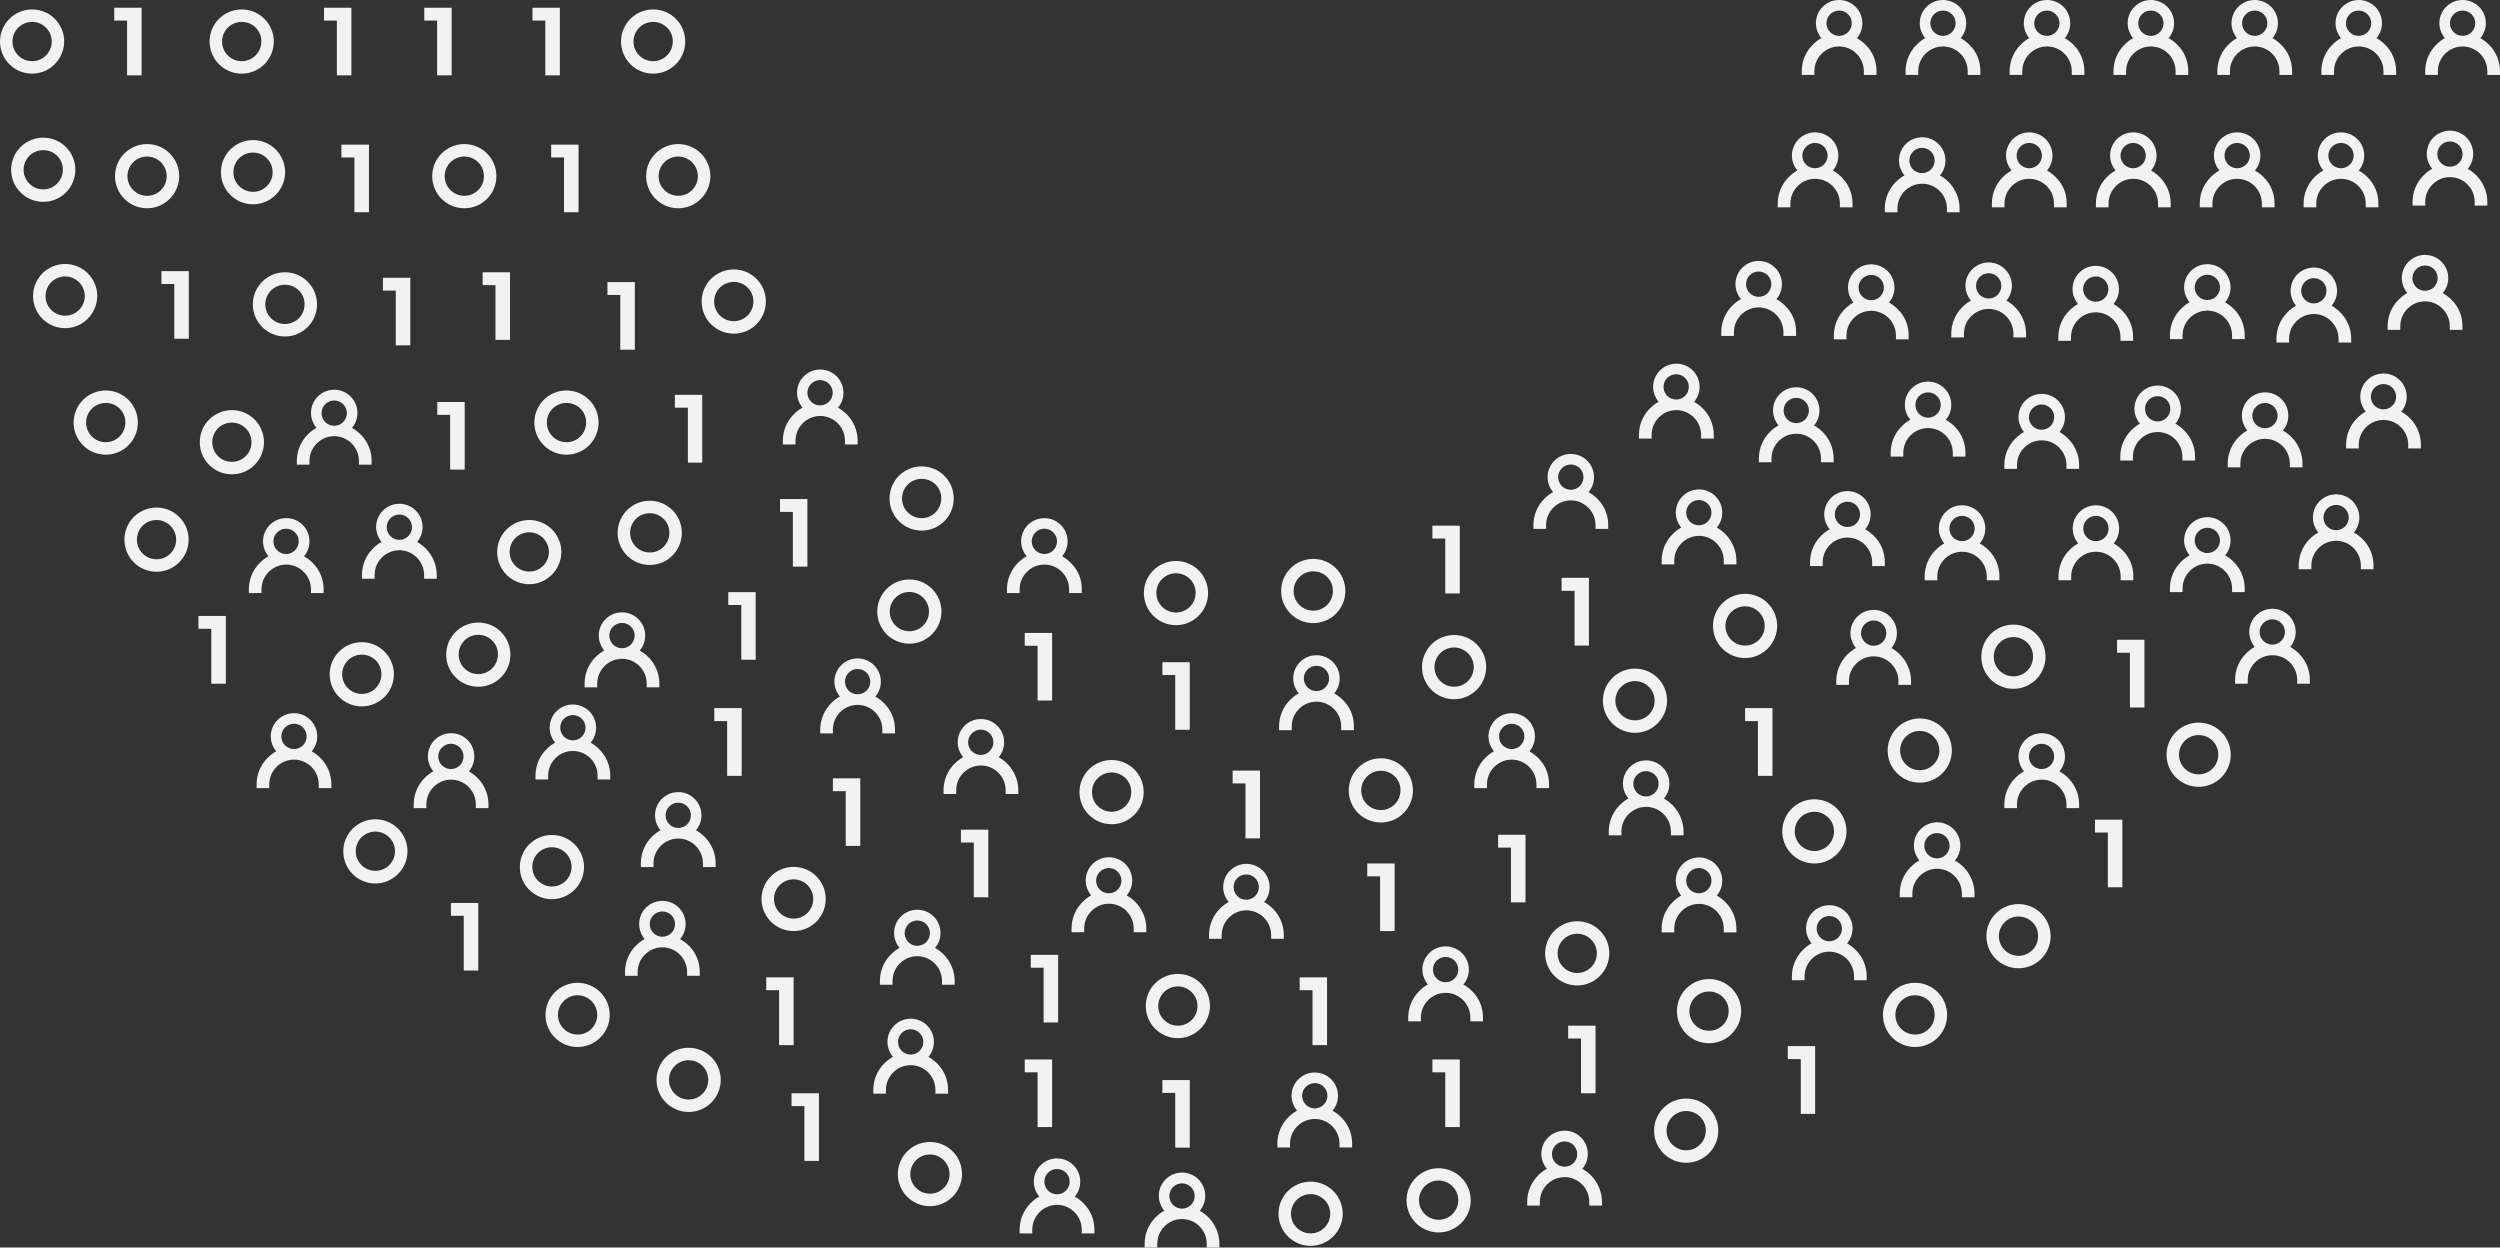 <?xml version="1.0" encoding="utf-8"?>
<!-- Generator: Adobe Illustrator 22.1.0, SVG Export Plug-In . SVG Version: 6.00 Build 0)  -->
<!DOCTYPE svg PUBLIC "-//W3C//DTD SVG 1.1//EN" "http://www.w3.org/Graphics/SVG/1.1/DTD/svg11.dtd">
<svg version="1.1" id="Layer_1" xmlns="http://www.w3.org/2000/svg" xmlns:xlink="http://www.w3.org/1999/xlink" x="0px" y="0px"
	 viewBox="0 0 1324 660.7" style="enable-background:new 0 0 1324 660.7;" xml:space="preserve">
<rect x="0" y="0" width="1324" height="660.7" fill="#333333" stroke="none"/>
<style type="text/css">
	.st0{fill:#F2F2F2;}
</style>
<g>
	<path class="st0" d="M974,5.6c3.7,0,6.7,3,6.7,6.7c0,3.7-3,6.7-6.7,6.7s-6.7-3-6.7-6.7C967.3,8.6,970.3,5.6,974,5.6 M988,23.7
		L988,23.7c-1.4-1.4-2.9-2.5-4.6-3.5c1.9-2.2,2.9-5,2.9-7.9C986.3,5.5,980.8,0,974,0c-6.8,0-12.3,5.5-12.3,12.3
		c0,2.9,1.1,5.7,2.9,7.9c-1.7,0.9-3.2,2.1-4.6,3.5c-3.7,3.7-5.8,8.7-5.8,14v2h6.7v-2c0-7.2,5.9-13.1,13.1-13.1
		c7.2,0,13.1,5.9,13.1,13.1v2h6.7v-2C993.8,32.4,991.8,27.4,988,23.7"/>
	<path class="st0" d="M1029,5.6c3.7,0,6.7,3,6.7,6.7c0,3.7-3,6.7-6.7,6.7c-3.7,0-6.7-3-6.7-6.7C1022.3,8.6,1025.3,5.6,1029,5.6
		 M1043,23.7L1043,23.7c-1.4-1.4-2.9-2.5-4.6-3.5c1.9-2.2,2.9-5,2.9-7.9c0-6.8-5.5-12.3-12.3-12.3c-6.8,0-12.3,5.5-12.3,12.3
		c0,2.9,1.1,5.7,2.9,7.9c-1.7,0.9-3.2,2.1-4.6,3.5c-3.7,3.7-5.8,8.7-5.8,14v2h6.7v-2c0-7.2,5.9-13.1,13.1-13.1
		c7.2,0,13.1,5.9,13.1,13.1v2h6.7v-2C1048.9,32.4,1046.8,27.4,1043,23.7"/>
	<path class="st0" d="M1084,5.6c3.7,0,6.7,3,6.7,6.7c0,3.7-3,6.7-6.7,6.7c-3.7,0-6.7-3-6.7-6.7C1077.4,8.6,1080.4,5.6,1084,5.6
		 M1098.1,23.7L1098.1,23.7c-1.4-1.4-2.9-2.5-4.6-3.5c1.9-2.2,2.9-5,2.9-7.9c0-6.8-5.5-12.3-12.3-12.3c-6.8,0-12.3,5.5-12.3,12.3
		c0,2.9,1.1,5.7,2.9,7.9c-1.7,0.9-3.2,2.1-4.6,3.5c-3.7,3.7-5.8,8.7-5.8,14v2h6.7v-2c0-7.2,5.9-13.1,13.1-13.1
		c7.2,0,13.1,5.9,13.1,13.1v2h6.7v-2C1103.9,32.4,1101.8,27.4,1098.1,23.7"/>
	<path class="st0" d="M1139.1,5.6c3.7,0,6.7,3,6.7,6.7c0,3.7-3,6.7-6.7,6.7c-3.7,0-6.7-3-6.7-6.7C1132.4,8.6,1135.4,5.6,1139.1,5.6
		 M1153.1,23.7L1153.1,23.7c-1.4-1.4-2.9-2.5-4.6-3.5c1.9-2.2,2.9-5,2.9-7.9c0-6.8-5.5-12.3-12.3-12.3c-6.8,0-12.3,5.5-12.3,12.3
		c0,2.9,1.1,5.7,2.9,7.9c-1.7,0.9-3.2,2.1-4.6,3.5c-3.7,3.7-5.8,8.7-5.8,14v2h6.7v-2c0-7.2,5.9-13.1,13.1-13.1
		c7.2,0,13.1,5.9,13.1,13.1v2h6.7v-2C1158.9,32.4,1156.9,27.4,1153.1,23.7"/>
	<path class="st0" d="M1194.1,5.6c3.7,0,6.7,3,6.7,6.7c0,3.7-3,6.7-6.7,6.7c-3.7,0-6.7-3-6.7-6.7C1187.4,8.6,1190.4,5.6,1194.1,5.6
		 M1208.1,23.7L1208.1,23.7c-1.4-1.4-2.9-2.5-4.6-3.5c1.9-2.2,2.9-5,2.9-7.9c0-6.8-5.5-12.3-12.3-12.3c-6.8,0-12.3,5.5-12.3,12.3
		c0,2.9,1.1,5.7,2.9,7.9c-1.7,0.9-3.2,2.1-4.6,3.5c-3.7,3.7-5.8,8.7-5.8,14v2h6.7v-2c0-7.2,5.9-13.1,13.1-13.1
		c7.2,0,13.1,5.9,13.1,13.1v2h6.7v-2C1213.9,32.4,1211.9,27.4,1208.1,23.7"/>
	<path class="st0" d="M1249.1,5.6c3.7,0,6.7,3,6.7,6.7c0,3.7-3,6.7-6.7,6.7c-3.7,0-6.7-3-6.7-6.7C1242.4,8.6,1245.4,5.6,1249.1,5.6
		 M1263.2,23.7L1263.2,23.7c-1.4-1.4-2.9-2.5-4.6-3.5c1.9-2.2,2.9-5,2.9-7.9c0-6.8-5.5-12.3-12.3-12.3c-6.8,0-12.3,5.5-12.3,12.3
		c0,2.9,1.1,5.7,2.9,7.9c-1.7,0.9-3.2,2.1-4.6,3.5c-3.7,3.7-5.8,8.7-5.8,14v2h6.7v-2c0-7.2,5.9-13.1,13.1-13.1
		c7.2,0,13.1,5.9,13.1,13.1v2h6.7v-2C1269,32.4,1266.9,27.4,1263.2,23.7"/>
	<path class="st0" d="M1304.2,5.6c3.7,0,6.7,3,6.7,6.7c0,3.7-3,6.7-6.7,6.7c-3.7,0-6.7-3-6.7-6.7C1297.5,8.6,1300.5,5.6,1304.2,5.6
		 M1318.2,23.7L1318.2,23.7c-1.4-1.4-2.9-2.5-4.6-3.5c1.9-2.2,2.9-5,2.9-7.9c0-6.8-5.5-12.3-12.3-12.3c-6.8,0-12.3,5.5-12.3,12.3
		c0,2.9,1.1,5.7,2.9,7.9c-1.7,0.9-3.2,2.1-4.6,3.5c-3.7,3.7-5.8,8.7-5.8,14v2h6.7v-2c0-7.2,5.9-13.1,13.1-13.1
		c7.2,0,13.1,5.9,13.1,13.1v2h6.7v-2C1324,32.4,1321.9,27.4,1318.2,23.7"/>
	<path class="st0" d="M961.2,75.7c3.7,0,6.7,3,6.7,6.7c0,3.7-3,6.7-6.7,6.7s-6.7-3-6.7-6.7C954.6,78.7,957.6,75.7,961.2,75.7
		 M975.3,93.8L975.3,93.8c-1.4-1.4-2.9-2.5-4.6-3.5c1.9-2.2,2.9-5,2.9-7.9c0-6.8-5.5-12.3-12.3-12.3c-6.8,0-12.3,5.5-12.3,12.3
		c0,2.9,1.1,5.7,2.9,7.9c-1.7,0.9-3.2,2.1-4.6,3.5c-3.7,3.7-5.8,8.7-5.8,14v2h6.7v-2c0-7.2,5.9-13.1,13.1-13.1
		c7.2,0,13.1,5.9,13.1,13.1v2h6.7v-2C981.1,102.5,979,97.5,975.3,93.8"/>
	<path class="st0" d="M1017.9,78.3c3.7,0,6.7,3,6.7,6.7c0,3.7-3,6.7-6.7,6.7s-6.7-3-6.7-6.7C1011.2,81.3,1014.2,78.3,1017.9,78.3
		 M1032,96.4L1032,96.4c-1.4-1.4-2.9-2.5-4.6-3.5c1.9-2.2,2.9-5,2.9-7.9c0-6.8-5.5-12.3-12.3-12.3c-6.8,0-12.3,5.5-12.3,12.3
		c0,2.9,1.1,5.7,2.9,7.9c-1.7,0.9-3.2,2.1-4.6,3.5c-3.7,3.7-5.8,8.7-5.8,14v2h6.7v-2c0-7.2,5.9-13.1,13.1-13.1
		c7.2,0,13.1,5.9,13.1,13.1v2h6.7v-2C1037.8,105.2,1035.7,100.2,1032,96.4"/>
	<path class="st0" d="M1074.7,75.7c3.7,0,6.7,3,6.7,6.7c0,3.7-3,6.7-6.7,6.7c-3.7,0-6.7-3-6.7-6.7C1068,78.7,1071,75.7,1074.7,75.7
		 M1088.7,93.8L1088.7,93.8c-1.4-1.4-2.9-2.5-4.6-3.5c1.9-2.2,2.9-5,2.9-7.9c0-6.8-5.5-12.3-12.3-12.3c-6.8,0-12.3,5.5-12.3,12.3
		c0,2.9,1.1,5.7,2.9,7.9c-1.7,0.9-3.2,2.1-4.6,3.5c-3.7,3.7-5.8,8.7-5.8,14v2h6.7v-2c0-7.2,5.9-13.1,13.1-13.1
		c7.2,0,13.1,5.9,13.1,13.1v2h6.7v-2C1094.6,102.5,1092.5,97.5,1088.7,93.8"/>
	<path class="st0" d="M1129.7,75.7c3.7,0,6.7,3,6.7,6.7c0,3.7-3,6.7-6.7,6.7c-3.7,0-6.7-3-6.7-6.7
		C1123.1,78.7,1126.1,75.7,1129.7,75.7 M1143.8,93.8L1143.8,93.8c-1.4-1.4-2.9-2.5-4.6-3.5c1.9-2.2,2.9-5,2.9-7.9
		c0-6.8-5.5-12.3-12.3-12.3c-6.8,0-12.3,5.5-12.3,12.3c0,2.9,1.1,5.7,2.9,7.9c-1.7,0.9-3.2,2.1-4.6,3.5c-3.7,3.7-5.8,8.7-5.8,14v2
		h6.7v-2c0-7.2,5.9-13.1,13.1-13.1c7.2,0,13.1,5.9,13.1,13.1v2h6.7v-2C1149.6,102.5,1147.5,97.5,1143.8,93.8"/>
	<path class="st0" d="M1184.8,75.7c3.7,0,6.7,3,6.7,6.7c0,3.7-3,6.7-6.7,6.7c-3.7,0-6.7-3-6.7-6.7
		C1178.1,78.7,1181.1,75.7,1184.8,75.7 M1198.8,93.8L1198.8,93.8c-1.4-1.4-2.9-2.5-4.6-3.5c1.9-2.2,2.9-5,2.9-7.9
		c0-6.8-5.5-12.3-12.3-12.3c-6.8,0-12.3,5.5-12.3,12.3c0,2.9,1.1,5.7,2.9,7.9c-1.7,0.9-3.2,2.1-4.6,3.5c-3.7,3.7-5.8,8.7-5.8,14v2
		h6.7v-2c0-7.2,5.9-13.1,13.1-13.1c7.2,0,13.1,5.9,13.1,13.1v2h6.7v-2C1204.6,102.5,1202.6,97.5,1198.8,93.8"/>
	<path class="st0" d="M1239.8,75.7c3.7,0,6.7,3,6.7,6.7c0,3.7-3,6.7-6.7,6.7c-3.7,0-6.7-3-6.7-6.7
		C1233.1,78.7,1236.1,75.7,1239.8,75.7 M1253.8,93.8L1253.8,93.8c-1.4-1.4-2.9-2.5-4.6-3.5c1.9-2.2,2.9-5,2.9-7.9
		c0-6.8-5.5-12.3-12.3-12.3c-6.8,0-12.3,5.5-12.3,12.3c0,2.9,1.1,5.7,2.9,7.9c-1.7,0.9-3.2,2.1-4.6,3.5c-3.7,3.7-5.8,8.7-5.8,14v2
		h6.7v-2c0-7.2,5.9-13.1,13.1-13.1c7.2,0,13.1,5.9,13.1,13.1v2h6.7v-2C1259.6,102.5,1257.6,97.5,1253.8,93.8"/>
	<path class="st0" d="M1297.5,74.9c3.7,0,6.7,3,6.7,6.7c0,3.7-3,6.7-6.7,6.7c-3.7,0-6.7-3-6.7-6.7
		C1290.8,77.9,1293.8,74.9,1297.5,74.9 M1311.5,92.9L1311.5,92.9c-1.4-1.4-2.9-2.5-4.6-3.5c1.9-2.2,2.9-5,2.9-7.9
		c0-6.8-5.5-12.3-12.3-12.3c-6.8,0-12.3,5.5-12.3,12.3c0,2.9,1.1,5.7,2.9,7.9c-1.7,0.9-3.2,2.1-4.6,3.5c-3.7,3.7-5.8,8.7-5.8,14v2
		h6.7v-2c0-7.2,5.9-13.1,13.1-13.1c7.2,0,13.1,5.9,13.1,13.1v2h6.7v-2C1317.3,101.7,1315.2,96.7,1311.5,92.9"/>
	<path class="st0" d="M931.4,143.8c3.7,0,6.7,3,6.7,6.7c0,3.7-3,6.7-6.7,6.7c-3.7,0-6.7-3-6.7-6.7
		C924.7,146.8,927.7,143.8,931.4,143.8 M945.4,161.9L945.4,161.9c-1.4-1.4-2.9-2.5-4.6-3.5c1.9-2.2,2.9-5,2.9-7.9
		c0-6.8-5.5-12.3-12.3-12.3c-6.8,0-12.3,5.5-12.3,12.3c0,2.9,1.1,5.7,2.9,7.9c-1.7,0.9-3.2,2.1-4.6,3.5c-3.7,3.7-5.8,8.7-5.8,14v2
		h6.7v-2c0-7.2,5.9-13.1,13.1-13.1c7.2,0,13.1,5.9,13.1,13.1v2h6.7v-2C951.3,170.6,949.2,165.6,945.4,161.9"/>
	<path class="st0" d="M991,145.6c3.7,0,6.7,3,6.7,6.7c0,3.7-3,6.7-6.7,6.7s-6.7-3-6.7-6.7C984.3,148.6,987.3,145.6,991,145.6
		 M1005,163.7L1005,163.7c-1.4-1.4-2.9-2.5-4.6-3.5c1.9-2.2,2.9-5,2.9-7.9c0-6.8-5.5-12.3-12.3-12.3c-6.8,0-12.3,5.5-12.3,12.3
		c0,2.9,1.1,5.7,2.9,7.9c-1.7,0.9-3.2,2.1-4.6,3.5c-3.7,3.7-5.8,8.7-5.8,14v2h6.7v-2c0-7.2,5.9-13.1,13.1-13.1
		c7.2,0,13.1,5.9,13.1,13.1v2h6.7v-2C1010.9,172.4,1008.8,167.4,1005,163.7"/>
	<path class="st0" d="M1053.2,144.7c3.7,0,6.7,3,6.7,6.7c0,3.7-3,6.7-6.7,6.7c-3.7,0-6.7-3-6.7-6.7
		C1046.5,147.7,1049.5,144.7,1053.2,144.7 M1067.2,162.7L1067.2,162.7c-1.4-1.4-2.9-2.5-4.6-3.5c1.9-2.2,2.9-5,2.9-7.9
		c0-6.8-5.5-12.3-12.3-12.3c-6.8,0-12.3,5.5-12.3,12.3c0,2.9,1.1,5.7,2.9,7.9c-1.7,0.9-3.2,2.1-4.6,3.5c-3.7,3.7-5.8,8.7-5.8,14v2
		h6.7v-2c0-7.2,5.9-13.1,13.1-13.1c7.2,0,13.1,5.9,13.1,13.1v2h6.7v-2C1073,171.5,1070.9,166.5,1067.2,162.7"/>
	<path class="st0" d="M1109.9,146.4c3.7,0,6.7,3,6.7,6.7s-3,6.7-6.7,6.7c-3.7,0-6.7-3-6.7-6.7S1106.2,146.4,1109.9,146.4
		 M1123.9,164.5L1123.9,164.5c-1.4-1.4-2.9-2.5-4.6-3.5c1.9-2.2,2.9-5,2.9-7.9c0-6.8-5.5-12.3-12.3-12.3c-6.8,0-12.3,5.5-12.3,12.3
		c0,2.9,1.1,5.7,2.9,7.9c-1.7,0.9-3.2,2.1-4.6,3.5c-3.7,3.7-5.8,8.7-5.8,14v2h6.7v-2c0-7.2,5.9-13.1,13.1-13.1
		c7.2,0,13.1,5.9,13.1,13.1v2h6.7v-2C1129.7,173.3,1127.7,168.3,1123.9,164.5"/>
	<path class="st0" d="M1169,145.5c3.7,0,6.7,3,6.7,6.7c0,3.7-3,6.7-6.7,6.7c-3.7,0-6.7-3-6.7-6.7
		C1162.3,148.5,1165.3,145.5,1169,145.5 M1183,163.6L1183,163.6c-1.4-1.4-2.9-2.5-4.6-3.5c1.9-2.2,2.9-5,2.9-7.9
		c0-6.8-5.5-12.3-12.3-12.3c-6.8,0-12.3,5.5-12.3,12.3c0,2.9,1.1,5.7,2.9,7.9c-1.7,0.9-3.2,2.1-4.6,3.5c-3.7,3.7-5.8,8.7-5.8,14v2
		h6.7v-2c0-7.2,5.9-13.1,13.1-13.1c7.2,0,13.1,5.9,13.1,13.1v2h6.7v-2C1188.8,172.3,1186.7,167.3,1183,163.6"/>
	<path class="st0" d="M1225.4,147.3c3.7,0,6.7,3,6.7,6.7c0,3.7-3,6.7-6.7,6.7c-3.7,0-6.7-3-6.7-6.7
		C1218.7,150.3,1221.7,147.3,1225.4,147.3 M1239.4,165.4L1239.4,165.4c-1.4-1.4-2.9-2.5-4.6-3.5c1.9-2.2,2.9-5,2.9-7.9
		c0-6.8-5.5-12.3-12.3-12.3c-6.8,0-12.3,5.5-12.3,12.3c0,2.9,1.1,5.7,2.9,7.9c-1.7,0.9-3.2,2.1-4.6,3.5c-3.7,3.7-5.8,8.7-5.8,14v2
		h6.7v-2c0-7.2,5.9-13.1,13.1-13.1c7.2,0,13.1,5.9,13.1,13.1v2h6.7v-2C1245.2,174.1,1243.1,169.1,1239.4,165.4"/>
	<path class="st0" d="M1284.3,140.6c3.7,0,6.7,3,6.7,6.7c0,3.7-3,6.7-6.7,6.7c-3.7,0-6.7-3-6.7-6.7
		C1277.6,143.7,1280.6,140.6,1284.3,140.6 M1298.3,158.7L1298.3,158.7c-1.4-1.4-2.9-2.5-4.6-3.5c1.9-2.2,2.9-5,2.9-7.9
		c0-6.8-5.5-12.3-12.3-12.3c-6.8,0-12.3,5.5-12.3,12.3c0,2.9,1.1,5.7,2.9,7.9c-1.7,0.9-3.2,2.1-4.6,3.5c-3.7,3.7-5.8,8.7-5.8,14v2
		h6.7v-2c0-7.2,5.9-13.1,13.1-13.1c7.2,0,13.1,5.9,13.1,13.1v2h6.7v-2C1304.2,167.5,1302.1,162.5,1298.3,158.7"/>
	<path class="st0" d="M887.7,198.2c3.7,0,6.7,3,6.7,6.7c0,3.7-3,6.7-6.7,6.7s-6.7-3-6.7-6.7C881,201.2,884,198.2,887.7,198.2
		 M901.8,216.3L901.8,216.3c-1.4-1.4-2.9-2.5-4.6-3.5c1.9-2.2,2.9-5,2.9-7.9c0-6.8-5.5-12.3-12.3-12.3c-6.8,0-12.3,5.5-12.3,12.3
		c0,2.9,1.1,5.7,2.9,7.9c-1.7,0.9-3.2,2.1-4.6,3.5c-3.7,3.7-5.8,8.7-5.8,14v2h6.7v-2c0-7.2,5.9-13.1,13.1-13.1
		c7.2,0,13.1,5.9,13.1,13.1v2h6.7v-2C907.6,225,905.5,220,901.8,216.3"/>
	<path class="st0" d="M951.3,210.7c3.7,0,6.7,3,6.7,6.7c0,3.7-3,6.7-6.7,6.7c-3.7,0-6.7-3-6.7-6.7
		C944.6,213.7,947.6,210.7,951.3,210.7 M965.3,228.8L965.3,228.8c-1.4-1.4-2.9-2.5-4.6-3.5c1.9-2.2,2.9-5,2.9-7.9
		c0-6.8-5.5-12.3-12.3-12.3c-6.8,0-12.3,5.5-12.3,12.3c0,2.9,1.1,5.7,2.9,7.9c-1.7,0.9-3.2,2.1-4.6,3.5c-3.7,3.7-5.8,8.7-5.8,14v2
		h6.7v-2c0-7.2,5.9-13.1,13.1-13.1c7.2,0,13.1,5.9,13.1,13.1v2h6.7v-2C971.1,237.5,969,232.5,965.3,228.8"/>
	<path class="st0" d="M1021.1,207.8c3.7,0,6.7,3,6.7,6.7c0,3.7-3,6.7-6.7,6.7c-3.7,0-6.7-3-6.7-6.7
		C1014.4,210.8,1017.4,207.8,1021.1,207.8 M1035.1,225.8L1035.1,225.8c-1.4-1.4-2.9-2.5-4.6-3.5c1.9-2.2,2.9-5,2.9-7.9
		c0-6.8-5.5-12.3-12.3-12.3c-6.8,0-12.3,5.5-12.3,12.3c0,2.9,1.1,5.7,2.9,7.9c-1.7,0.9-3.2,2.1-4.6,3.5c-3.7,3.7-5.8,8.7-5.8,14v2
		h6.7v-2c0-7.2,5.9-13.1,13.1-13.1c7.2,0,13.1,5.9,13.1,13.1v2h6.7v-2C1040.9,234.6,1038.9,229.6,1035.1,225.8"/>
	<path class="st0" d="M1081.2,214.2c3.7,0,6.7,3,6.7,6.7c0,3.7-3,6.7-6.7,6.7c-3.7,0-6.7-3-6.7-6.7
		C1074.6,217.2,1077.6,214.2,1081.2,214.2 M1095.3,232.3L1095.3,232.3c-1.4-1.4-2.9-2.5-4.6-3.5c1.9-2.2,2.9-5,2.9-7.9
		c0-6.8-5.5-12.3-12.3-12.3c-6.8,0-12.3,5.5-12.3,12.3c0,2.9,1.1,5.7,2.9,7.9c-1.7,0.9-3.2,2.1-4.6,3.5c-3.7,3.7-5.8,8.7-5.8,14v2
		h6.7v-2c0-7.2,5.9-13.1,13.1-13.1c7.2,0,13.1,5.9,13.1,13.1v2h6.7v-2C1101.1,241,1099,236,1095.3,232.3"/>
	<path class="st0" d="M1142.7,209.8c3.7,0,6.7,3,6.7,6.7c0,3.7-3,6.7-6.7,6.7c-3.7,0-6.7-3-6.7-6.7
		C1136,212.8,1139,209.8,1142.7,209.8 M1156.7,227.9L1156.7,227.9c-1.4-1.4-2.9-2.5-4.6-3.5c1.9-2.2,2.9-5,2.9-7.9
		c0-6.8-5.5-12.3-12.3-12.3c-6.8,0-12.3,5.5-12.3,12.3c0,2.9,1.1,5.7,2.9,7.9c-1.7,0.9-3.2,2.1-4.6,3.5c-3.7,3.7-5.8,8.7-5.8,14v2
		h6.7v-2c0-7.2,5.9-13.1,13.1-13.1c7.2,0,13.1,5.9,13.1,13.1v2h6.7v-2C1162.5,236.7,1160.5,231.7,1156.7,227.9"/>
	<path class="st0" d="M1199.5,213.4c3.7,0,6.7,3,6.7,6.7c0,3.7-3,6.7-6.7,6.7c-3.7,0-6.7-3-6.7-6.7
		C1192.9,216.4,1195.9,213.4,1199.5,213.4 M1213.6,231.5L1213.6,231.5c-1.4-1.4-2.9-2.5-4.6-3.5c1.9-2.2,2.9-5,2.9-7.9
		c0-6.8-5.5-12.3-12.3-12.3c-6.8,0-12.3,5.5-12.3,12.3c0,2.9,1.1,5.7,2.9,7.9c-1.7,0.9-3.2,2.1-4.6,3.5c-3.7,3.7-5.8,8.7-5.8,14v2
		h6.7v-2c0-7.2,5.9-13.1,13.1-13.1c7.2,0,13.1,5.9,13.1,13.1v2h6.7v-2C1219.4,240.2,1217.3,235.2,1213.6,231.5"/>
	<path class="st0" d="M1262.3,203.4c3.7,0,6.7,3,6.7,6.7c0,3.7-3,6.7-6.7,6.7c-3.7,0-6.7-3-6.7-6.7
		C1255.6,206.4,1258.6,203.4,1262.3,203.4 M1276.3,221.5L1276.3,221.5c-1.4-1.4-2.9-2.5-4.6-3.5c1.9-2.2,2.9-5,2.9-7.9
		c0-6.8-5.5-12.3-12.3-12.3c-6.8,0-12.3,5.5-12.3,12.3c0,2.9,1.1,5.7,2.9,7.9c-1.7,0.9-3.2,2.1-4.6,3.5c-3.7,3.7-5.8,8.7-5.8,14v2
		h6.7v-2c0-7.2,5.9-13.1,13.1-13.1c7.2,0,13.1,5.9,13.1,13.1v2h6.7v-2C1282.1,230.2,1280,225.2,1276.3,221.5"/>
	<path class="st0" d="M831.9,246c3.7,0,6.7,3,6.7,6.7c0,3.7-3,6.7-6.7,6.7s-6.7-3-6.7-6.7C825.2,249,828.2,246,831.9,246
		 M845.9,264.1L845.9,264.1c-1.4-1.4-2.9-2.5-4.6-3.5c1.9-2.2,2.9-5,2.9-7.9c0-6.8-5.5-12.3-12.3-12.3c-6.8,0-12.3,5.5-12.3,12.3
		c0,2.9,1.1,5.7,2.9,7.9c-1.7,0.9-3.2,2.1-4.6,3.5c-3.7,3.7-5.8,8.7-5.8,14v2h6.7v-2c0-7.2,5.9-13.1,13.1-13.1
		c7.2,0,13.1,5.9,13.1,13.1v2h6.7v-2C851.8,272.8,849.7,267.9,845.9,264.1"/>
	<path class="st0" d="M899.7,264.8c3.7,0,6.7,3,6.7,6.7c0,3.7-3,6.7-6.7,6.7c-3.7,0-6.7-3-6.7-6.7
		C893,267.8,896.1,264.8,899.7,264.8 M913.8,282.9L913.8,282.9c-1.4-1.4-2.9-2.5-4.6-3.5c1.9-2.2,2.9-5,2.9-7.9
		c0-6.8-5.5-12.3-12.3-12.3c-6.8,0-12.3,5.5-12.3,12.3c0,2.9,1.1,5.7,2.9,7.9c-1.7,0.9-3.2,2.1-4.6,3.5c-3.7,3.7-5.8,8.7-5.8,14v2
		h6.7v-2c0-7.2,5.9-13.1,13.1-13.1c7.2,0,13.1,5.9,13.1,13.1v2h6.7v-2C919.6,291.7,917.5,286.7,913.8,282.9"/>
	<path class="st0" d="M978.4,265.7c3.7,0,6.7,3,6.7,6.7s-3,6.7-6.7,6.7s-6.7-3-6.7-6.7S974.7,265.7,978.4,265.7 M992.4,283.8
		L992.4,283.8c-1.4-1.4-2.9-2.5-4.6-3.5c1.9-2.2,2.9-5,2.9-7.9c0-6.8-5.5-12.3-12.3-12.3c-6.8,0-12.3,5.5-12.3,12.3
		c0,2.9,1.1,5.7,2.9,7.9c-1.7,0.9-3.2,2.1-4.6,3.5c-3.7,3.7-5.8,8.7-5.8,14v2h6.7v-2c0-7.2,5.9-13.1,13.1-13.1
		c7.2,0,13.1,5.9,13.1,13.1v2h6.7v-2C998.2,292.5,996.2,287.5,992.4,283.8"/>
	<path class="st0" d="M1039.1,273.2c3.7,0,6.7,3,6.7,6.7c0,3.7-3,6.7-6.7,6.7c-3.7,0-6.7-3-6.7-6.7
		C1032.4,276.2,1035.4,273.2,1039.1,273.2 M1053.1,291.3L1053.1,291.3c-1.4-1.4-2.9-2.5-4.6-3.5c1.9-2.2,2.9-5,2.9-7.9
		c0-6.8-5.5-12.3-12.3-12.3c-6.8,0-12.3,5.5-12.3,12.3c0,2.9,1.1,5.7,2.9,7.9c-1.7,0.9-3.2,2.1-4.6,3.5c-3.7,3.7-5.8,8.7-5.8,14v2
		h6.7v-2c0-7.2,5.9-13.1,13.1-13.1c7.2,0,13.1,5.9,13.1,13.1v2h6.7v-2C1058.9,300,1056.9,295.1,1053.1,291.3"/>
	<path class="st0" d="M1110,273.2c3.7,0,6.7,3,6.7,6.7c0,3.7-3,6.7-6.7,6.7c-3.7,0-6.7-3-6.7-6.7
		C1103.3,276.2,1106.3,273.2,1110,273.2 M1124,291.3L1124,291.3c-1.4-1.4-2.9-2.5-4.6-3.5c1.9-2.2,2.9-5,2.9-7.9
		c0-6.8-5.5-12.3-12.3-12.3c-6.8,0-12.3,5.5-12.3,12.3c0,2.9,1.1,5.7,2.9,7.9c-1.7,0.9-3.2,2.1-4.6,3.5c-3.7,3.7-5.8,8.7-5.8,14v2
		h6.7v-2c0-7.2,5.9-13.1,13.1-13.1c7.2,0,13.1,5.9,13.1,13.1v2h6.7v-2C1129.9,300,1127.8,295.1,1124,291.3"/>
	<path class="st0" d="M1169,279.5c3.7,0,6.7,3,6.7,6.7c0,3.7-3,6.7-6.7,6.7c-3.7,0-6.7-3-6.7-6.7
		C1162.3,282.5,1165.3,279.5,1169,279.5 M1183,297.6L1183,297.6c-1.4-1.4-2.9-2.5-4.6-3.5c1.9-2.2,2.9-5,2.9-7.9
		c0-6.8-5.5-12.3-12.3-12.3c-6.8,0-12.3,5.5-12.3,12.3c0,2.9,1.1,5.7,2.9,7.9c-1.7,0.9-3.2,2.1-4.6,3.5c-3.7,3.7-5.8,8.7-5.8,14v2
		h6.7v-2c0-7.2,5.9-13.1,13.1-13.1c7.2,0,13.1,5.9,13.1,13.1v2h6.7v-2C1188.8,306.3,1186.7,301.3,1183,297.6"/>
	<path class="st0" d="M1237.2,267.4c3.7,0,6.7,3,6.7,6.7c0,3.7-3,6.7-6.7,6.7c-3.7,0-6.7-3-6.7-6.7
		C1230.5,270.4,1233.5,267.4,1237.2,267.4 M1251.2,285.5L1251.2,285.5c-1.4-1.4-2.9-2.5-4.6-3.5c1.9-2.2,2.9-5,2.9-7.9
		c0-6.8-5.5-12.3-12.3-12.3c-6.8,0-12.3,5.5-12.3,12.3c0,2.9,1.1,5.7,2.9,7.9c-1.7,0.9-3.2,2.1-4.6,3.5c-3.7,3.7-5.8,8.7-5.8,14v2
		h6.7v-2c0-7.2,5.9-13.1,13.1-13.1c7.2,0,13.1,5.9,13.1,13.1v2h6.7v-2C1257,294.2,1255,289.2,1251.2,285.5"/>
	<path class="st0" d="M1203.4,328c3.7,0,6.7,3,6.7,6.7c0,3.7-3,6.7-6.7,6.7c-3.7,0-6.7-3-6.7-6.7C1196.7,331,1199.7,328,1203.4,328
		 M1217.5,346.1L1217.5,346.1c-1.4-1.4-2.9-2.5-4.6-3.5c1.9-2.2,2.9-5,2.9-7.9c0-6.8-5.5-12.3-12.3-12.3c-6.8,0-12.3,5.5-12.3,12.3
		c0,2.9,1.1,5.7,2.9,7.9c-1.7,0.9-3.2,2.1-4.6,3.5c-3.7,3.7-5.8,8.7-5.8,14v2h6.7v-2c0-7.2,5.9-13.1,13.1-13.1
		c7.2,0,13.1,5.9,13.1,13.1v2h6.7v-2C1223.3,354.8,1221.2,349.8,1217.5,346.1"/>
	<path class="st0" d="M1081.2,393.9c3.7,0,6.7,3,6.7,6.7s-3,6.7-6.7,6.7c-3.7,0-6.7-3-6.7-6.7S1077.6,393.9,1081.2,393.9
		 M1095.3,412L1095.3,412c-1.4-1.4-2.9-2.5-4.6-3.5c1.9-2.2,2.9-5,2.9-7.9c0-6.8-5.5-12.3-12.3-12.3c-6.8,0-12.3,5.5-12.3,12.3
		c0,2.9,1.1,5.7,2.9,7.9c-1.7,0.9-3.2,2.1-4.6,3.5c-3.7,3.7-5.8,8.7-5.8,14v2h6.7v-2c0-7.2,5.9-13.1,13.1-13.1
		c7.2,0,13.1,5.9,13.1,13.1v2h6.7v-2C1101.1,420.7,1099,415.7,1095.3,412"/>
	<path class="st0" d="M1025.8,441.2c3.7,0,6.7,3,6.7,6.7c0,3.7-3,6.7-6.7,6.7c-3.7,0-6.7-3-6.7-6.7
		C1019.1,444.2,1022.1,441.2,1025.8,441.2 M1039.9,459.2L1039.9,459.2c-1.4-1.4-2.9-2.5-4.6-3.5c1.9-2.2,2.9-5,2.9-7.9
		c0-6.8-5.5-12.3-12.3-12.3c-6.8,0-12.3,5.5-12.3,12.3c0,2.9,1.1,5.7,2.9,7.9c-1.7,0.9-3.2,2.1-4.6,3.5c-3.7,3.7-5.8,8.7-5.8,14v2
		h6.7v-2c0-7.2,5.9-13.1,13.1-13.1c7.2,0,13.1,5.9,13.1,13.1v2h6.7v-2C1045.7,468,1043.6,463,1039.9,459.2"/>
	<path class="st0" d="M992.3,328.6c3.7,0,6.7,3,6.7,6.7c0,3.7-3,6.7-6.7,6.7c-3.7,0-6.7-3-6.7-6.7
		C985.6,331.6,988.6,328.6,992.3,328.6 M1006.3,346.7L1006.3,346.7c-1.4-1.4-2.9-2.5-4.6-3.5c1.9-2.2,2.9-5,2.9-7.9
		c0-6.8-5.5-12.3-12.3-12.3c-6.8,0-12.3,5.5-12.3,12.3c0,2.9,1.1,5.7,2.9,7.9c-1.7,0.9-3.2,2.1-4.6,3.5c-3.7,3.7-5.8,8.7-5.8,14v2
		h6.7v-2c0-7.2,5.9-13.1,13.1-13.1c7.2,0,13.1,5.9,13.1,13.1v2h6.7v-2C1012.1,355.5,1010,350.5,1006.3,346.7"/>
	<path class="st0" d="M968.8,485.1c3.7,0,6.7,3,6.7,6.7c0,3.7-3,6.7-6.7,6.7s-6.7-3-6.7-6.7C962.1,488.1,965.1,485.1,968.8,485.1
		 M982.8,503.1L982.8,503.1c-1.4-1.4-2.9-2.5-4.6-3.5c1.9-2.2,2.9-5,2.9-7.9c0-6.8-5.5-12.3-12.3-12.3c-6.8,0-12.3,5.5-12.3,12.3
		c0,2.9,1.1,5.7,2.9,7.9c-1.7,0.9-3.2,2.1-4.6,3.5c-3.7,3.7-5.8,8.7-5.8,14v2h6.7v-2c0-7.2,5.9-13.1,13.1-13.1
		c7.2,0,13.1,5.9,13.1,13.1v2h6.7v-2C988.6,511.9,986.6,506.9,982.8,503.1"/>
	<path class="st0" d="M871.7,408.4c3.7,0,6.7,3,6.7,6.7c0,3.7-3,6.7-6.7,6.7s-6.7-3-6.7-6.7C865,411.4,868,408.4,871.7,408.4
		 M885.8,426.4L885.8,426.4c-1.4-1.4-2.9-2.5-4.6-3.5c1.9-2.2,2.9-5,2.9-7.9c0-6.8-5.5-12.3-12.3-12.3c-6.8,0-12.3,5.5-12.3,12.3
		c0,2.9,1.1,5.7,2.9,7.9c-1.7,0.9-3.2,2.1-4.6,3.5c-3.7,3.7-5.8,8.7-5.8,14v2h6.7v-2c0-7.2,5.9-13.1,13.1-13.1
		c7.2,0,13.1,5.9,13.1,13.1v2h6.7v-2C891.6,435.2,889.5,430.2,885.8,426.4"/>
	<path class="st0" d="M800.6,383.3c3.7,0,6.7,3,6.7,6.7s-3,6.7-6.7,6.7s-6.7-3-6.7-6.7S796.9,383.3,800.6,383.3 M814.6,401.4
		L814.6,401.4c-1.4-1.4-2.9-2.5-4.6-3.5c1.9-2.2,2.9-5,2.9-7.9c0-6.8-5.5-12.3-12.3-12.3c-6.8,0-12.3,5.5-12.3,12.3
		c0,2.9,1.1,5.7,2.9,7.9c-1.7,0.9-3.2,2.1-4.6,3.5c-3.7,3.7-5.8,8.7-5.8,14v2h6.7v-2c0-7.2,5.9-13.1,13.1-13.1
		c7.2,0,13.1,5.9,13.1,13.1v2h6.7v-2C820.4,410.1,818.4,405.1,814.6,401.4"/>
	<path class="st0" d="M765.6,506.8c3.7,0,6.7,3,6.7,6.7c0,3.7-3,6.7-6.7,6.7c-3.7,0-6.7-3-6.7-6.7
		C758.9,509.8,761.9,506.8,765.6,506.8 M779.6,524.9L779.6,524.9c-1.4-1.4-2.9-2.5-4.6-3.5c1.9-2.2,2.9-5,2.9-7.9
		c0-6.8-5.5-12.3-12.3-12.3c-6.8,0-12.3,5.5-12.3,12.3c0,2.9,1.1,5.7,2.9,7.9c-1.7,0.9-3.2,2.1-4.6,3.5c-3.7,3.7-5.8,8.7-5.8,14v2
		h6.7v-2c0-7.2,5.9-13.1,13.1-13.1c7.2,0,13.1,5.9,13.1,13.1v2h6.7v-2C785.4,533.6,783.4,528.6,779.6,524.9"/>
	<path class="st0" d="M828.6,604.5c3.7,0,6.7,3,6.7,6.7s-3,6.7-6.7,6.7s-6.7-3-6.7-6.7S824.9,604.5,828.6,604.5 M842.6,622.5
		L842.6,622.5c-1.4-1.4-2.9-2.5-4.6-3.5c1.9-2.2,2.9-5,2.9-7.9c0-6.8-5.5-12.3-12.3-12.3c-6.8,0-12.3,5.5-12.3,12.3
		c0,2.9,1.1,5.7,2.9,7.9c-1.7,0.9-3.2,2.1-4.6,3.5c-3.7,3.7-5.8,8.7-5.8,14v2h6.7v-2c0-7.2,5.9-13.1,13.1-13.1
		c7.2,0,13.1,5.9,13.1,13.1v2h6.7v-2C848.4,631.3,846.3,626.3,842.6,622.5"/>
	<path class="st0" d="M696.3,573.6c3.7,0,6.7,3,6.7,6.7s-3,6.7-6.7,6.7c-3.7,0-6.7-3-6.7-6.7S692.6,573.6,696.3,573.6 M710.3,591.7
		L710.3,591.7c-1.4-1.4-2.9-2.5-4.6-3.5c1.9-2.2,2.9-5,2.9-7.9c0-6.8-5.5-12.3-12.3-12.3c-6.8,0-12.3,5.5-12.3,12.3
		c0,2.9,1.1,5.7,2.9,7.9c-1.7,0.9-3.2,2.1-4.6,3.5c-3.7,3.7-5.8,8.7-5.8,14v2h6.7v-2c0-7.2,5.9-13.1,13.1-13.1
		c7.2,0,13.1,5.9,13.1,13.1v2h6.7v-2C716.1,600.4,714.1,595.5,710.3,591.7"/>
	<path class="st0" d="M626,626.7c3.7,0,6.7,3,6.7,6.7c0,3.7-3,6.7-6.7,6.7c-3.7,0-6.7-3-6.7-6.7C619.3,629.7,622.3,626.7,626,626.7
		 M640,644.7L640,644.7c-1.4-1.4-2.9-2.5-4.6-3.5c1.9-2.2,2.9-5,2.9-7.9c0-6.8-5.5-12.3-12.3-12.3c-6.8,0-12.3,5.5-12.3,12.3
		c0,2.9,1.1,5.7,2.9,7.9c-1.7,0.9-3.2,2.1-4.6,3.5c-3.7,3.7-5.8,8.7-5.8,14v2h6.7v-2c0-7.2,5.9-13.1,13.1-13.1
		c7.2,0,13.1,5.9,13.1,13.1v2h6.7v-2C645.8,653.5,643.7,648.5,640,644.7"/>
	<path class="st0" d="M559.8,619.1c3.7,0,6.7,3,6.7,6.7c0,3.7-3,6.7-6.7,6.7c-3.7,0-6.7-3-6.7-6.7
		C553.1,622.1,556.1,619.1,559.8,619.1 M573.8,637.2L573.8,637.2c-1.4-1.4-2.9-2.5-4.6-3.5c1.9-2.2,2.9-5,2.9-7.9
		c0-6.8-5.5-12.3-12.3-12.3c-6.8,0-12.3,5.5-12.3,12.3c0,2.9,1.1,5.7,2.9,7.9c-1.7,0.9-3.2,2.1-4.6,3.5c-3.7,3.7-5.8,8.7-5.8,14v2
		h6.7v-2c0-7.2,5.9-13.1,13.1-13.1c7.2,0,13.1,5.9,13.1,13.1v2h6.7v-2C579.6,645.9,577.6,641,573.8,637.2"/>
	<path class="st0" d="M482.3,545.1c3.7,0,6.7,3,6.7,6.7c0,3.7-3,6.7-6.7,6.7s-6.7-3-6.7-6.7C475.6,548.1,478.6,545.1,482.3,545.1
		 M496.3,563.2L496.3,563.2c-1.4-1.4-2.9-2.5-4.6-3.5c1.9-2.2,2.9-5,2.9-7.9c0-6.8-5.5-12.3-12.3-12.3c-6.8,0-12.3,5.5-12.3,12.3
		c0,2.9,1.1,5.7,2.9,7.9c-1.7,0.9-3.2,2.1-4.6,3.5c-3.7,3.7-5.8,8.7-5.8,14v2h6.7v-2c0-7.2,5.9-13.1,13.1-13.1
		c7.2,0,13.1,5.9,13.1,13.1v2h6.7v-2C502.1,571.9,500.1,567,496.3,563.2"/>
	<path class="st0" d="M485.8,487.5c3.7,0,6.7,3,6.7,6.7s-3,6.7-6.7,6.7c-3.7,0-6.7-3-6.7-6.7S482.1,487.5,485.8,487.5 M499.8,505.5
		L499.8,505.5c-1.4-1.4-2.9-2.5-4.6-3.5c1.9-2.2,2.9-5,2.9-7.9c0-6.8-5.5-12.3-12.3-12.3c-6.8,0-12.3,5.5-12.3,12.3
		c0,2.9,1.1,5.7,2.9,7.9c-1.7,0.9-3.2,2.1-4.6,3.5c-3.7,3.7-5.8,8.7-5.8,14v2h6.7v-2c0-7.2,5.9-13.1,13.1-13.1
		c7.2,0,13.1,5.9,13.1,13.1v2h6.7v-2C505.6,514.3,503.5,509.3,499.8,505.5"/>
	<path class="st0" d="M587.2,459.7c3.7,0,6.7,3,6.7,6.7c0,3.7-3,6.7-6.7,6.7s-6.7-3-6.7-6.7C580.5,462.7,583.6,459.7,587.2,459.7
		 M601.3,477.7L601.3,477.7c-1.4-1.4-2.9-2.5-4.6-3.5c1.9-2.2,2.9-5,2.9-7.9c0-6.8-5.5-12.3-12.3-12.3c-6.8,0-12.3,5.5-12.3,12.3
		c0,2.9,1.1,5.7,2.9,7.9c-1.7,0.9-3.2,2.1-4.6,3.5c-3.7,3.7-5.8,8.7-5.8,14v2h6.7v-2c0-7.2,5.9-13.1,13.1-13.1
		c7.2,0,13.1,5.9,13.1,13.1v2h6.7v-2C607.1,486.5,605,481.5,601.3,477.7"/>
	<path class="st0" d="M519.4,386.4c3.7,0,6.7,3,6.7,6.7c0,3.7-3,6.7-6.7,6.7c-3.7,0-6.7-3-6.7-6.7
		C512.8,389.4,515.8,386.4,519.4,386.4 M533.5,404.5L533.5,404.5c-1.4-1.4-2.9-2.5-4.6-3.5c1.9-2.2,2.9-5,2.9-7.9
		c0-6.8-5.5-12.3-12.3-12.3c-6.8,0-12.3,5.5-12.3,12.3c0,2.9,1.1,5.7,2.9,7.9c-1.7,0.9-3.2,2.1-4.6,3.5c-3.7,3.7-5.8,8.7-5.8,14v2
		h6.7v-2c0-7.2,5.9-13.1,13.1-13.1c7.2,0,13.1,5.9,13.1,13.1v2h6.7v-2C539.3,413.3,537.2,408.3,533.5,404.5"/>
	<path class="st0" d="M454.2,354.3c3.7,0,6.7,3,6.7,6.7c0,3.7-3,6.7-6.7,6.7c-3.7,0-6.7-3-6.7-6.7
		C447.5,357.3,450.5,354.3,454.2,354.3 M468.2,372.4L468.2,372.4c-1.4-1.4-2.9-2.5-4.6-3.5c1.9-2.2,2.9-5,2.9-7.9
		c0-6.8-5.5-12.3-12.3-12.3c-6.8,0-12.3,5.5-12.3,12.3c0,2.9,1.1,5.7,2.9,7.9c-1.7,0.9-3.2,2.1-4.6,3.5c-3.7,3.7-5.8,8.7-5.8,14v2
		h6.7v-2c0-7.2,5.9-13.1,13.1-13.1c7.2,0,13.1,5.9,13.1,13.1v2h6.7v-2C474,381.1,472,376.2,468.2,372.4"/>
	<path class="st0" d="M329.4,329.9c3.7,0,6.7,3,6.7,6.7c0,3.7-3,6.7-6.7,6.7s-6.7-3-6.7-6.7C322.7,332.9,325.7,329.9,329.4,329.9
		 M343.4,348L343.4,348c-1.4-1.4-2.9-2.5-4.6-3.5c1.9-2.2,2.9-5,2.9-7.9c0-6.8-5.5-12.3-12.3-12.3c-6.8,0-12.3,5.5-12.3,12.3
		c0,2.9,1.1,5.7,2.9,7.9c-1.7,0.9-3.2,2.1-4.6,3.5c-3.7,3.7-5.8,8.7-5.8,14v2h6.7v-2c0-7.2,5.9-13.1,13.1-13.1
		c7.2,0,13.1,5.9,13.1,13.1v2h6.7v-2C349.2,356.7,347.1,351.7,343.4,348"/>
	<path class="st0" d="M303.4,378.7c3.7,0,6.7,3,6.7,6.7c0,3.7-3,6.7-6.7,6.7s-6.7-3-6.7-6.7C296.7,381.7,299.7,378.7,303.4,378.7
		 M317.4,396.8L317.4,396.8c-1.4-1.4-2.9-2.5-4.6-3.5c1.9-2.2,2.9-5,2.9-7.9c0-6.8-5.5-12.3-12.3-12.3c-6.8,0-12.3,5.5-12.3,12.3
		c0,2.9,1.1,5.7,2.9,7.9c-1.7,0.9-3.2,2.1-4.6,3.5c-3.7,3.7-5.8,8.7-5.8,14v2h6.7v-2c0-7.2,5.9-13.1,13.1-13.1
		c7.2,0,13.1,5.9,13.1,13.1v2h6.7v-2C323.2,405.5,321.1,400.6,317.4,396.8"/>
	<path class="st0" d="M359.2,425.1c3.7,0,6.7,3,6.7,6.7c0,3.7-3,6.7-6.7,6.7c-3.7,0-6.7-3-6.7-6.7
		C352.5,428.1,355.5,425.1,359.2,425.1 M373.2,443.2L373.2,443.2c-1.4-1.4-2.9-2.5-4.6-3.5c1.9-2.2,2.9-5,2.9-7.9
		c0-6.8-5.5-12.3-12.3-12.3c-6.8,0-12.3,5.5-12.3,12.3c0,2.9,1.1,5.7,2.9,7.9c-1.7,0.9-3.2,2.1-4.6,3.5c-3.7,3.7-5.8,8.7-5.8,14v2
		h6.7v-2c0-7.2,5.9-13.1,13.1-13.1c7.2,0,13.1,5.9,13.1,13.1v2h6.7v-2C379,451.9,376.9,446.9,373.2,443.2"/>
	<path class="st0" d="M350.8,482.7c3.7,0,6.7,3,6.7,6.7s-3,6.7-6.7,6.7c-3.7,0-6.7-3-6.7-6.7S347.1,482.7,350.8,482.7 M364.8,500.8
		L364.8,500.8c-1.4-1.4-2.9-2.5-4.6-3.5c1.9-2.2,2.9-5,2.9-7.9c0-6.8-5.5-12.3-12.3-12.3c-6.8,0-12.3,5.5-12.3,12.3
		c0,2.9,1.1,5.7,2.9,7.9c-1.7,0.9-3.2,2.1-4.6,3.5c-3.7,3.7-5.8,8.7-5.8,14v2h6.7v-2c0-7.2,5.9-13.1,13.1-13.1
		c7.2,0,13.1,5.9,13.1,13.1v2h6.7v-2C370.6,509.5,368.6,504.5,364.8,500.8"/>
	<path class="st0" d="M238.8,393.9c3.7,0,6.7,3,6.7,6.7c0,3.7-3,6.7-6.7,6.7s-6.7-3-6.7-6.7C232.1,396.9,235.1,393.9,238.8,393.9
		 M252.9,412L252.9,412c-1.4-1.4-2.9-2.5-4.6-3.5c1.9-2.2,2.9-5,2.9-7.9c0-6.8-5.5-12.3-12.3-12.3c-6.8,0-12.3,5.5-12.3,12.3
		c0,2.9,1.1,5.7,2.9,7.9c-1.7,0.9-3.2,2.1-4.6,3.5c-3.7,3.7-5.8,8.7-5.8,14v2h6.7v-2c0-7.2,5.9-13.1,13.1-13.1
		c7.2,0,13.1,5.9,13.1,13.1v2h6.7v-2C258.7,420.7,256.6,415.7,252.9,412"/>
	<path class="st0" d="M155.7,383.3c3.7,0,6.7,3,6.7,6.7s-3,6.7-6.7,6.7s-6.7-3-6.7-6.7S152,383.3,155.7,383.3 M169.7,401.4
		L169.7,401.4c-1.4-1.4-2.9-2.5-4.6-3.5c1.9-2.2,2.9-5,2.9-7.9c0-6.8-5.5-12.3-12.3-12.3c-6.8,0-12.3,5.5-12.3,12.3
		c0,2.9,1.1,5.7,2.9,7.9c-1.7,0.9-3.2,2.1-4.6,3.5c-3.7,3.7-5.8,8.7-5.8,14v2h6.7v-2c0-7.2,5.9-13.1,13.1-13.1
		c7.2,0,13.1,5.9,13.1,13.1v2h6.7v-2C175.5,410.1,173.4,405.1,169.7,401.4"/>
	<path class="st0" d="M211.5,272.5c3.7,0,6.7,3,6.7,6.7c0,3.7-3,6.7-6.7,6.7s-6.7-3-6.7-6.7C204.8,275.5,207.8,272.5,211.5,272.5
		 M225.5,290.5L225.5,290.5c-1.4-1.4-2.9-2.5-4.6-3.5c1.9-2.2,2.9-5,2.9-7.9c0-6.8-5.5-12.3-12.3-12.3c-6.8,0-12.3,5.5-12.3,12.3
		c0,2.9,1.1,5.7,2.9,7.9c-1.7,0.9-3.2,2.1-4.6,3.5c-3.7,3.7-5.8,8.7-5.8,14v2h6.7v-2c0-7.2,5.9-13.1,13.1-13.1
		c7.2,0,13.1,5.9,13.1,13.1v2h6.7v-2C231.3,299.3,229.2,294.3,225.5,290.5"/>
	<path class="st0" d="M151.5,280c3.7,0,6.7,3,6.7,6.7s-3,6.7-6.7,6.7c-3.7,0-6.7-3-6.7-6.7S147.9,280,151.5,280 M165.6,298.1
		L165.6,298.1c-1.4-1.4-2.9-2.5-4.6-3.5c1.9-2.2,2.9-5,2.9-7.9c0-6.8-5.5-12.3-12.3-12.3c-6.8,0-12.3,5.5-12.3,12.3
		c0,2.9,1.1,5.7,2.9,7.9c-1.7,0.9-3.2,2.1-4.6,3.5c-3.7,3.7-5.8,8.7-5.8,14v2h6.7v-2c0-7.2,5.9-13.1,13.1-13.1
		c7.2,0,13.1,5.9,13.1,13.1v2h6.7v-2C171.4,306.8,169.3,301.8,165.6,298.1"/>
	<path class="st0" d="M177,212.1c3.7,0,6.7,3,6.7,6.7c0,3.7-3,6.7-6.7,6.7c-3.7,0-6.7-3-6.7-6.7C170.3,215.1,173.3,212.1,177,212.1
		 M191,230.1L191,230.1c-1.4-1.4-2.9-2.5-4.6-3.5c1.9-2.2,2.9-5,2.9-7.9c0-6.8-5.5-12.3-12.3-12.3c-6.8,0-12.3,5.5-12.3,12.3
		c0,2.9,1.1,5.7,2.9,7.9c-1.7,0.9-3.2,2.1-4.6,3.5c-3.7,3.7-5.8,8.7-5.8,14v2h6.7v-2c0-7.2,5.9-13.1,13.1-13.1
		c7.2,0,13.1,5.9,13.1,13.1v2h6.7v-2C196.9,238.9,194.8,233.9,191,230.1"/>
	<path class="st0" d="M553.1,280c3.7,0,6.7,3,6.7,6.7s-3,6.7-6.7,6.7s-6.7-3-6.7-6.7S549.4,280,553.1,280 M567.1,298.1L567.1,298.1
		c-1.4-1.4-2.9-2.5-4.6-3.5c1.9-2.2,2.9-5,2.9-7.9c0-6.8-5.5-12.3-12.3-12.3c-6.8,0-12.3,5.5-12.3,12.3c0,2.9,1.1,5.7,2.9,7.9
		c-1.7,0.9-3.2,2.1-4.6,3.5c-3.7,3.7-5.8,8.7-5.8,14v2h6.7v-2c0-7.2,5.9-13.1,13.1-13.1c7.2,0,13.1,5.9,13.1,13.1v2h6.7v-2
		C573,306.8,570.9,301.8,567.1,298.1"/>
	<path class="st0" d="M434.3,201.3c3.7,0,6.7,3,6.7,6.7c0,3.7-3,6.7-6.7,6.7c-3.7,0-6.7-3-6.7-6.7
		C427.6,204.3,430.6,201.3,434.3,201.3 M448.4,219.4L448.4,219.4c-1.4-1.4-2.9-2.5-4.6-3.5c1.9-2.2,2.9-5,2.9-7.9
		c0-6.8-5.5-12.3-12.3-12.3c-6.8,0-12.3,5.5-12.3,12.3c0,2.9,1.1,5.7,2.9,7.9c-1.7,0.9-3.2,2.1-4.6,3.5c-3.7,3.7-5.8,8.7-5.8,14v2
		h6.7v-2c0-7.2,5.9-13.1,13.1-13.1c7.2,0,13.1,5.9,13.1,13.1v2h6.7v-2C454.2,228.1,452.1,223.1,448.4,219.4"/>
	<path class="st0" d="M660,463.1c3.7,0,6.7,3,6.7,6.7c0,3.7-3,6.7-6.7,6.7c-3.7,0-6.7-3-6.7-6.7C653.3,466.1,656.3,463.1,660,463.1
		 M674.1,481.2L674.1,481.2c-1.4-1.4-2.9-2.5-4.6-3.5c1.9-2.2,2.9-5,2.9-7.9c0-6.8-5.5-12.3-12.3-12.3c-6.8,0-12.3,5.5-12.3,12.3
		c0,2.9,1.1,5.7,2.9,7.9c-1.7,0.9-3.2,2.1-4.6,3.5c-3.7,3.7-5.8,8.7-5.8,14v2h6.7v-2c0-7.2,5.9-13.1,13.1-13.1
		c7.2,0,13.1,5.9,13.1,13.1v2h6.7v-2C679.9,489.9,677.8,484.9,674.1,481.2"/>
	<path class="st0" d="M697.2,352.6c3.7,0,6.7,3,6.7,6.7c0,3.7-3,6.7-6.7,6.7s-6.7-3-6.7-6.7C690.5,355.6,693.5,352.6,697.2,352.6
		 M711.2,370.7L711.2,370.7c-1.4-1.4-2.9-2.5-4.6-3.5c1.9-2.2,2.9-5,2.9-7.9c0-6.8-5.5-12.3-12.3-12.3c-6.8,0-12.3,5.5-12.3,12.3
		c0,2.9,1.1,5.7,2.9,7.9c-1.7,0.9-3.2,2.1-4.6,3.5c-3.7,3.7-5.8,8.7-5.8,14v2h6.7v-2c0-7.2,5.9-13.1,13.1-13.1
		c7.2,0,13.1,5.9,13.1,13.1v2h6.7v-2C717.1,379.4,715,374.4,711.2,370.7"/>
	<path class="st0" d="M899.7,459.7c3.7,0,6.7,3,6.7,6.7s-3,6.7-6.7,6.7c-3.7,0-6.7-3-6.7-6.7S896.1,459.7,899.7,459.7 M913.8,477.8
		L913.8,477.8c-1.4-1.4-2.9-2.5-4.6-3.5c1.9-2.2,2.9-5,2.9-7.9c0-6.8-5.5-12.3-12.3-12.3c-6.8,0-12.3,5.5-12.3,12.3
		c0,2.9,1.1,5.7,2.9,7.9c-1.7,0.9-3.2,2.1-4.6,3.5c-3.7,3.7-5.8,8.7-5.8,14v2h6.7v-2c0-7.2,5.9-13.1,13.1-13.1
		c7.2,0,13.1,5.9,13.1,13.1v2h6.7v-2C919.6,486.5,917.5,481.5,913.8,477.8"/>
</g>
<polygon class="st0" points="60.5,10.9 67.3,10.9 67.3,39.9 75,39.9 75,4.1 60.5,4.1 "/>
<g>
	<path class="st0" d="M17,11.6c-5.8,0-10.4,4.7-10.4,10.4c0,5.8,4.7,10.4,10.4,10.4S27.4,27.8,27.4,22C27.4,16.2,22.7,11.6,17,11.6
		 M17,39C7.6,39,0,31.4,0,22C0,12.6,7.6,5,17,5s17,7.6,17,17C33.9,31.4,26.3,39,17,39"/>
</g>
<polygon class="st0" points="171.6,10.9 178.4,10.9 178.4,39.9 186.1,39.9 186.1,4.1 171.6,4.1 "/>
<polygon class="st0" points="180.8,83.4 187.7,83.4 187.7,112.4 195.4,112.4 195.4,76.6 180.8,76.6 "/>
<polygon class="st0" points="224.7,10.9 231.5,10.9 231.5,39.9 239.2,39.9 239.2,4.1 224.7,4.1 "/>
<polygon class="st0" points="282,10.9 288.8,10.9 288.8,39.9 296.5,39.9 296.5,4.1 282,4.1 "/>
<polygon class="st0" points="291.9,83.4 298.7,83.4 298.7,112.4 306.4,112.4 306.4,76.6 291.9,76.6 "/>
<g>
	<path class="st0" d="M128,11.6c-5.8,0-10.4,4.7-10.4,10.4c0,5.8,4.7,10.4,10.4,10.4c5.8,0,10.4-4.7,10.4-10.4
		C138.5,16.2,133.8,11.6,128,11.6 M128,39c-9.4,0-17-7.6-17-17c0-9.4,7.6-17,17-17s17,7.6,17,17C145,31.4,137.4,39,128,39"/>
	<path class="st0" d="M134,80.8c-5.8,0-10.4,4.7-10.4,10.4c0,5.8,4.7,10.4,10.4,10.4c5.8,0,10.4-4.7,10.4-10.4
		C144.4,85.5,139.7,80.8,134,80.8 M134,108.2c-9.4,0-17-7.6-17-17s7.6-17,17-17s17,7.6,17,17S143.3,108.2,134,108.2"/>
	<path class="st0" d="M77.9,82.9c-5.8,0-10.4,4.7-10.4,10.4c0,5.8,4.7,10.4,10.4,10.4c5.8,0,10.4-4.7,10.4-10.4
		C88.3,87.6,83.6,82.9,77.9,82.9 M77.9,110.3c-9.4,0-17-7.6-17-17s7.6-17,17-17s17,7.6,17,17S87.2,110.3,77.9,110.3"/>
	<path class="st0" d="M22.9,79.5c-5.8,0-10.4,4.7-10.4,10.4c0,5.8,4.7,10.4,10.4,10.4s10.4-4.7,10.4-10.4
		C33.4,84.2,28.7,79.5,22.9,79.5 M22.9,106.9c-9.4,0-17-7.6-17-17s7.6-17,17-17s17,7.6,17,17S32.3,106.9,22.9,106.9"/>
	<path class="st0" d="M345.9,11.6c-5.8,0-10.4,4.7-10.4,10.4c0,5.8,4.7,10.4,10.4,10.4c5.8,0,10.4-4.7,10.4-10.4
		C356.4,16.2,351.7,11.6,345.9,11.6 M345.9,39c-9.4,0-17-7.6-17-17c0-9.4,7.6-17,17-17c9.4,0,17,7.6,17,17
		C362.9,31.4,355.3,39,345.9,39"/>
	<path class="st0" d="M245.9,82.9c-5.8,0-10.4,4.7-10.4,10.4c0,5.8,4.7,10.4,10.4,10.4c5.8,0,10.4-4.7,10.4-10.4
		C256.3,87.6,251.7,82.9,245.9,82.9 M245.9,110.3c-9.4,0-17-7.6-17-17s7.6-17,17-17c9.4,0,17,7.6,17,17S255.3,110.3,245.9,110.3"/>
	<path class="st0" d="M359.2,82.9c-5.8,0-10.4,4.7-10.4,10.4c0,5.8,4.7,10.4,10.4,10.4c5.8,0,10.4-4.7,10.4-10.4
		C369.6,87.6,364.9,82.9,359.2,82.9 M359.2,110.3c-9.4,0-17-7.6-17-17s7.6-17,17-17c9.4,0,17,7.6,17,17S368.5,110.3,359.2,110.3"/>
</g>
<polygon class="st0" points="85.5,150.4 92.3,150.4 92.3,179.4 100,179.4 100,143.6 85.5,143.6 "/>
<polygon class="st0" points="105.1,333 111.9,333 111.9,362.1 119.6,362.1 119.6,326.2 105.1,326.2 "/>
<g>
	<path class="st0" d="M34.5,146.4c-5.8,0-10.4,4.7-10.4,10.4c0,5.8,4.7,10.4,10.4,10.4s10.4-4.7,10.4-10.4
		C44.9,151.1,40.2,146.4,34.5,146.4 M34.5,173.8c-9.4,0-17-7.6-17-17c0-9.4,7.6-17,17-17s17,7.6,17,17
		C51.4,166.2,43.8,173.8,34.5,173.8"/>
</g>
<polygon class="st0" points="202.8,153.9 209.6,153.9 209.6,182.9 217.3,182.9 217.3,147.1 202.8,147.1 "/>
<polygon class="st0" points="231.6,219.7 238.4,219.7 238.4,248.7 246.1,248.7 246.1,212.9 231.6,212.9 "/>
<polygon class="st0" points="255.6,151 262.4,151 262.4,180 270.1,180 270.1,144.2 255.6,144.2 "/>
<polygon class="st0" points="321.7,156.2 328.5,156.2 328.5,185.2 336.2,185.2 336.2,149.4 321.7,149.4 "/>
<polygon class="st0" points="357.4,215.9 364.3,215.9 364.3,245 371.9,245 371.9,209.1 357.4,209.1 "/>
<polygon class="st0" points="413.1,271.1 419.9,271.1 419.9,300.1 427.6,300.1 427.6,264.3 413.1,264.3 "/>
<polygon class="st0" points="542.7,342 549.5,342 549.5,371 557.2,371 557.2,335.2 542.7,335.2 "/>
<polygon class="st0" points="385.7,320.4 392.6,320.4 392.6,349.4 400.2,349.4 400.2,313.6 385.7,313.6 "/>
<polygon class="st0" points="238.8,485 245.6,485 245.6,514 253.3,514 253.3,478.2 238.8,478.2 "/>
<polygon class="st0" points="378.3,381.9 385.1,381.9 385.1,410.9 392.8,410.9 392.8,375 378.3,375 "/>
<polygon class="st0" points="441.1,419 447.9,419 447.9,448 455.6,448 455.6,412.2 441.1,412.2 "/>
<polygon class="st0" points="405.8,524.4 412.6,524.4 412.6,553.5 420.3,553.5 420.3,517.6 405.8,517.6 "/>
<polygon class="st0" points="419.2,585.8 426,585.8 426,614.8 433.7,614.8 433.7,579 419.2,579 "/>
<polygon class="st0" points="508.9,446.2 515.7,446.2 515.7,475.2 523.4,475.2 523.4,439.4 508.9,439.4 "/>
<polygon class="st0" points="545.9,512.5 552.7,512.5 552.7,541.5 560.4,541.5 560.4,505.7 545.9,505.7 "/>
<polygon class="st0" points="542.7,567.9 549.5,567.9 549.5,596.9 557.2,596.9 557.2,561.1 542.7,561.1 "/>
<polygon class="st0" points="615.6,578.8 622.4,578.8 622.4,607.8 630.1,607.8 630.1,572 615.6,572 "/>
<polygon class="st0" points="688.3,524.4 695.1,524.4 695.1,553.5 702.8,553.5 702.8,517.6 688.3,517.6 "/>
<polygon class="st0" points="758.6,567.9 765.4,567.9 765.4,596.9 773.1,596.9 773.1,561.1 758.6,561.1 "/>
<polygon class="st0" points="724.1,464.1 730.9,464.1 730.9,493.1 738.6,493.1 738.6,457.3 724.1,457.3 "/>
<polygon class="st0" points="758.6,285.2 765.4,285.2 765.4,314.3 773.1,314.3 773.1,278.4 758.6,278.4 "/>
<polygon class="st0" points="924.2,381.9 931,381.9 931,410.9 938.7,410.9 938.7,375 924.2,375 "/>
<polygon class="st0" points="1121.2,345.7 1128,345.7 1128,374.7 1135.7,374.7 1135.7,338.8 1121.2,338.8 "/>
<polygon class="st0" points="1109.5,440.9 1116.3,440.9 1116.3,469.9 1124,469.9 1124,434.1 1109.5,434.1 "/>
<polygon class="st0" points="793.4,448.9 800.2,448.9 800.2,477.9 807.9,477.9 807.9,442.1 793.4,442.1 "/>
<polygon class="st0" points="827,312.9 833.9,312.9 833.9,341.9 841.5,341.9 841.5,306 827,306 "/>
<polygon class="st0" points="830.5,550 837.3,550 837.3,579 845,579 845,543.2 830.5,543.2 "/>
<polygon class="st0" points="946.8,560.9 953.7,560.9 953.7,589.9 961.3,589.9 961.3,554 946.8,554 "/>
<polygon class="st0" points="652.8,414.9 659.6,414.9 659.6,444 667.3,444 667.3,408.1 652.8,408.1 "/>
<polygon class="st0" points="615.6,357.5 622.4,357.5 622.4,386.5 630.1,386.5 630.1,350.7 615.6,350.7 "/>
<g>
	<path class="st0" d="M150.9,150.8c-5.8,0-10.4,4.7-10.4,10.4c0,5.8,4.7,10.4,10.4,10.4c5.8,0,10.4-4.7,10.4-10.4
		C161.4,155.4,156.7,150.8,150.9,150.8 M150.9,178.2c-9.4,0-17-7.6-17-17c0-9.4,7.6-17,17-17c9.4,0,17,7.6,17,17
		C167.9,170.6,160.3,178.2,150.9,178.2"/>
	<path class="st0" d="M280.3,281.9c-5.8,0-10.4,4.7-10.4,10.4c0,5.8,4.7,10.4,10.4,10.4c5.8,0,10.4-4.7,10.4-10.4
		C290.7,286.6,286,281.9,280.3,281.9 M280.3,309.4c-9.4,0-17-7.6-17-17c0-9.4,7.6-17,17-17c9.4,0,17,7.6,17,17
		C297.2,301.7,289.6,309.4,280.3,309.4"/>
	<path class="st0" d="M344.1,271.8c-5.8,0-10.4,4.7-10.4,10.4c0,5.8,4.7,10.4,10.4,10.4c5.8,0,10.4-4.7,10.4-10.4
		C354.6,276.5,349.9,271.8,344.1,271.8 M344.1,299.2c-9.4,0-17-7.6-17-17c0-9.4,7.6-17,17-17c9.4,0,17,7.6,17,17
		C361.1,291.6,353.5,299.2,344.1,299.2"/>
	<path class="st0" d="M481.6,313.5c-5.8,0-10.4,4.7-10.4,10.4c0,5.8,4.7,10.4,10.4,10.4c5.8,0,10.4-4.7,10.4-10.4
		C492,318.2,487.3,313.5,481.6,313.5 M481.6,340.9c-9.4,0-17-7.6-17-17c0-9.4,7.6-17,17-17c9.4,0,17,7.6,17,17
		C498.5,333.3,490.9,340.9,481.6,340.9"/>
	<path class="st0" d="M420.3,465.7c-5.8,0-10.4,4.7-10.4,10.4s4.7,10.4,10.4,10.4c5.8,0,10.4-4.7,10.4-10.4S426.1,465.7,420.3,465.7
		 M420.3,493.1c-9.4,0-17-7.6-17-17s7.6-17,17-17c9.4,0,17,7.6,17,17S429.7,493.1,420.3,493.1"/>
	<path class="st0" d="M305.9,527.1c-5.8,0-10.4,4.7-10.4,10.4c0,5.8,4.7,10.4,10.4,10.4c5.8,0,10.4-4.7,10.4-10.4
		C316.3,531.7,311.6,527.1,305.9,527.1 M305.9,554.5c-9.4,0-17-7.6-17-17s7.6-17,17-17c9.4,0,17,7.6,17,17S315.2,554.5,305.9,554.5"
		/>
	<path class="st0" d="M364.7,561.5c-5.8,0-10.4,4.7-10.4,10.4c0,5.8,4.7,10.4,10.4,10.4c5.8,0,10.4-4.7,10.4-10.4
		C375.1,566.2,370.5,561.5,364.7,561.5 M364.7,588.9c-9.4,0-17-7.6-17-17c0-9.4,7.6-17,17-17c9.4,0,17,7.6,17,17
		C381.7,581.3,374.1,588.9,364.7,588.9"/>
	<path class="st0" d="M492.5,611.4c-5.8,0-10.4,4.7-10.4,10.4c0,5.8,4.7,10.4,10.4,10.4c5.8,0,10.4-4.7,10.4-10.4
		C502.9,616.1,498.2,611.4,492.5,611.4 M492.5,638.8c-9.4,0-17-7.6-17-17c0-9.4,7.6-17,17-17c9.4,0,17,7.6,17,17
		C509.4,631.2,501.8,638.8,492.5,638.8"/>
	<path class="st0" d="M588.7,409.1c-5.8,0-10.4,4.7-10.4,10.4c0,5.8,4.7,10.4,10.4,10.4c5.8,0,10.4-4.7,10.4-10.4
		C599.2,413.8,594.5,409.1,588.7,409.1 M588.7,436.5c-9.4,0-17-7.6-17-17c0-9.4,7.6-17,17-17c9.4,0,17,7.6,17,17
		C605.7,428.9,598.1,436.5,588.7,436.5"/>
	<path class="st0" d="M622.8,303.6c-5.8,0-10.4,4.7-10.4,10.4c0,5.8,4.7,10.4,10.4,10.4c5.8,0,10.4-4.7,10.4-10.4
		C633.3,308.3,628.6,303.6,622.8,303.6 M622.8,331.1c-9.4,0-17-7.6-17-17c0-9.4,7.6-17,17-17c9.4,0,17,7.6,17,17
		C639.8,323.4,632.2,331.1,622.8,331.1"/>
	<path class="st0" d="M695.5,302.6c-5.8,0-10.4,4.7-10.4,10.4c0,5.8,4.7,10.4,10.4,10.4c5.8,0,10.4-4.7,10.4-10.4
		C706,307.2,701.3,302.6,695.5,302.6 M695.5,330c-9.4,0-17-7.6-17-17c0-9.4,7.6-17,17-17c9.4,0,17,7.6,17,17
		C712.5,322.4,704.9,330,695.5,330"/>
	<path class="st0" d="M770.1,342.9c-5.8,0-10.4,4.7-10.4,10.4c0,5.8,4.7,10.4,10.4,10.4c5.8,0,10.4-4.7,10.4-10.4
		C780.5,347.6,775.8,342.9,770.1,342.9 M770.1,370.3c-9.4,0-17-7.6-17-17c0-9.4,7.6-17,17-17c9.4,0,17,7.6,17,17
		C787,362.7,779.4,370.3,770.1,370.3"/>
	<path class="st0" d="M865.9,360.7c-5.8,0-10.4,4.7-10.4,10.4c0,5.8,4.7,10.4,10.4,10.4c5.8,0,10.4-4.7,10.4-10.4
		C876.3,365.4,871.6,360.7,865.9,360.7 M865.9,388.1c-9.4,0-17-7.6-17-17c0-9.4,7.6-17,17-17c9.4,0,17,7.6,17,17
		C882.8,380.5,875.2,388.1,865.9,388.1"/>
	<path class="st0" d="M924.2,321.1c-5.8,0-10.4,4.7-10.4,10.4c0,5.8,4.7,10.4,10.4,10.4c5.8,0,10.4-4.7,10.4-10.4
		C934.6,325.7,929.9,321.1,924.2,321.1 M924.2,348.5c-9.4,0-17-7.6-17-17c0-9.4,7.6-17,17-17c9.4,0,17,7.6,17,17
		C941.1,340.9,933.5,348.5,924.2,348.5"/>
	<path class="st0" d="M1016.7,387.1c-5.8,0-10.4,4.7-10.4,10.4c0,5.8,4.7,10.4,10.4,10.4c5.8,0,10.4-4.7,10.4-10.4
		C1027.1,391.8,1022.4,387.1,1016.7,387.1 M1016.7,414.5c-9.4,0-17-7.6-17-17c0-9.4,7.6-17,17-17c9.4,0,17,7.6,17,17
		C1033.7,406.9,1026,414.5,1016.7,414.5"/>
	<path class="st0" d="M1164.4,389.3c-5.8,0-10.4,4.7-10.4,10.4c0,5.8,4.7,10.4,10.4,10.4c5.8,0,10.4-4.7,10.4-10.4
		C1174.9,394,1170.2,389.3,1164.4,389.3 M1164.4,416.7c-9.4,0-17-7.6-17-17s7.6-17,17-17c9.4,0,17,7.6,17,17
		S1173.8,416.7,1164.4,416.7"/>
	<path class="st0" d="M1066.3,337.4c-5.8,0-10.4,4.7-10.4,10.4c0,5.8,4.7,10.4,10.4,10.4c5.8,0,10.4-4.7,10.4-10.4
		C1076.8,342,1072.1,337.4,1066.3,337.4 M1066.3,364.8c-9.4,0-17-7.6-17-17c0-9.4,7.6-17,17-17c9.4,0,17,7.6,17,17
		C1083.3,357.2,1075.7,364.8,1066.3,364.8"/>
	<path class="st0" d="M731.3,408.2c-5.8,0-10.4,4.7-10.4,10.4c0,5.8,4.7,10.4,10.4,10.4c5.8,0,10.4-4.7,10.4-10.4
		C741.8,412.8,737.1,408.2,731.3,408.2 M731.3,435.6c-9.4,0-17-7.6-17-17s7.6-17,17-17c9.4,0,17,7.6,17,17S740.7,435.6,731.3,435.6"
		/>
	<path class="st0" d="M623.8,522.4c-5.8,0-10.4,4.7-10.4,10.4c0,5.8,4.7,10.4,10.4,10.4c5.8,0,10.4-4.7,10.4-10.4
		C634.2,527.1,629.5,522.4,623.8,522.4 M623.8,549.8c-9.4,0-17-7.6-17-17c0-9.4,7.6-17,17-17c9.4,0,17,7.6,17,17
		C640.7,542.2,633.1,549.8,623.8,549.8"/>
	<path class="st0" d="M694.1,632.4c-5.8,0-10.4,4.7-10.4,10.4c0,5.8,4.7,10.4,10.4,10.4c5.8,0,10.4-4.7,10.4-10.4
		C704.5,637.1,699.8,632.4,694.1,632.4 M694.1,659.8c-9.4,0-17-7.6-17-17c0-9.4,7.6-17,17-17c9.4,0,17,7.6,17,17
		C711.1,652.2,703.4,659.8,694.1,659.8"/>
	<path class="st0" d="M761.9,625.2c-5.8,0-10.4,4.7-10.4,10.4c0,5.8,4.7,10.4,10.4,10.4c5.8,0,10.4-4.7,10.4-10.4
		C772.3,629.9,767.6,625.2,761.9,625.2 M761.9,652.7c-9.4,0-17-7.6-17-17s7.6-17,17-17c9.4,0,17,7.6,17,17S771.2,652.7,761.9,652.7"
		/>
	<path class="st0" d="M835.3,494.5c-5.8,0-10.4,4.7-10.4,10.4c0,5.8,4.7,10.4,10.4,10.4c5.8,0,10.4-4.7,10.4-10.4
		C845.7,499.2,841,494.5,835.3,494.5 M835.3,521.9c-9.4,0-17-7.6-17-17c0-9.4,7.6-17,17-17c9.4,0,17,7.6,17,17
		C852.2,514.3,844.6,521.9,835.3,521.9"/>
	<path class="st0" d="M905.1,525.1c-5.8,0-10.4,4.7-10.4,10.4c0,5.8,4.7,10.4,10.4,10.4c5.8,0,10.4-4.7,10.4-10.4
		C915.6,529.8,910.9,525.1,905.1,525.1 M905.1,552.5c-9.4,0-17-7.6-17-17c0-9.4,7.6-17,17-17c9.4,0,17,7.6,17,17
		C922.1,544.9,914.5,552.5,905.1,552.5"/>
	<path class="st0" d="M960.9,429.9c-5.8,0-10.4,4.7-10.4,10.4c0,5.8,4.7,10.4,10.4,10.4c5.8,0,10.4-4.7,10.4-10.4
		C971.3,434.6,966.6,429.9,960.9,429.9 M960.9,457.3c-9.4,0-17-7.6-17-17c0-9.4,7.6-17,17-17c9.4,0,17,7.6,17,17
		C977.9,449.7,970.2,457.3,960.9,457.3"/>
	<path class="st0" d="M893,588.4c-5.8,0-10.4,4.7-10.4,10.4c0,5.8,4.7,10.4,10.4,10.4c5.8,0,10.4-4.7,10.4-10.4
		C903.5,593.1,898.8,588.4,893,588.4 M893,615.8c-9.4,0-17-7.6-17-17c0-9.4,7.6-17,17-17c9.4,0,17,7.6,17,17
		C910,608.2,902.4,615.8,893,615.8"/>
	<path class="st0" d="M1014.2,527.1c-5.8,0-10.4,4.7-10.4,10.4c0,5.8,4.7,10.4,10.4,10.4c5.8,0,10.4-4.7,10.4-10.4
		C1024.7,531.7,1020,527.1,1014.2,527.1 M1014.2,554.5c-9.4,0-17-7.6-17-17c0-9.4,7.6-17,17-17c9.4,0,17,7.6,17,17
		C1031.2,546.9,1023.6,554.5,1014.2,554.5"/>
	<path class="st0" d="M1069,485.4c-5.8,0-10.4,4.7-10.4,10.4c0,5.8,4.7,10.4,10.4,10.4c5.8,0,10.4-4.7,10.4-10.4
		C1079.5,490,1074.8,485.4,1069,485.4 M1069,512.8c-9.4,0-17-7.6-17-17c0-9.4,7.6-17,17-17c9.4,0,17,7.6,17,17
		C1086,505.2,1078.4,512.8,1069,512.8"/>
	<path class="st0" d="M253.3,336.2c-5.8,0-10.4,4.7-10.4,10.4c0,5.8,4.7,10.4,10.4,10.4c5.8,0,10.4-4.7,10.4-10.4
		C263.8,340.9,259.1,336.2,253.3,336.2 M253.3,363.7c-9.4,0-17-7.6-17-17c0-9.4,7.6-17,17-17c9.4,0,17,7.6,17,17
		C270.3,356.1,262.7,363.7,253.3,363.7"/>
	<path class="st0" d="M122.8,223.8c-5.8,0-10.4,4.7-10.4,10.4c0,5.8,4.7,10.4,10.4,10.4c5.8,0,10.4-4.7,10.4-10.4
		C133.2,228.5,128.6,223.8,122.8,223.8 M122.8,251.2c-9.4,0-17-7.6-17-17c0-9.4,7.6-17,17-17s17,7.6,17,17
		C139.8,243.6,132.2,251.2,122.8,251.2"/>
	<path class="st0" d="M56,213.4c-5.8,0-10.4,4.7-10.4,10.4c0,5.8,4.7,10.4,10.4,10.4s10.4-4.7,10.4-10.4
		C66.5,218,61.8,213.4,56,213.4 M56,240.8c-9.4,0-17-7.6-17-17c0-9.4,7.6-17,17-17s17,7.6,17,17C73,233.2,65.4,240.8,56,240.8"/>
	<path class="st0" d="M82.9,275.4c-5.8,0-10.4,4.7-10.4,10.4c0,5.8,4.7,10.4,10.4,10.4c5.8,0,10.4-4.7,10.4-10.4
		C93.3,280.1,88.6,275.4,82.9,275.4 M82.9,302.8c-9.4,0-17-7.6-17-17c0-9.4,7.6-17,17-17s17,7.6,17,17
		C99.9,295.2,92.2,302.8,82.9,302.8"/>
	<path class="st0" d="M191.6,346.7c-5.8,0-10.4,4.7-10.4,10.4c0,5.8,4.7,10.4,10.4,10.4c5.8,0,10.4-4.7,10.4-10.4
		C202.1,351.4,197.4,346.7,191.6,346.7 M191.6,374.1c-9.4,0-17-7.6-17-17c0-9.4,7.6-17,17-17c9.4,0,17,7.6,17,17
		C208.6,366.5,201,374.1,191.6,374.1"/>
	<path class="st0" d="M198.8,440.4c-5.8,0-10.4,4.7-10.4,10.4c0,5.8,4.7,10.4,10.4,10.4c5.8,0,10.4-4.7,10.4-10.4
		C209.2,445.1,204.5,440.4,198.8,440.4 M198.8,467.9c-9.4,0-17-7.6-17-17c0-9.4,7.6-17,17-17c9.4,0,17,7.6,17,17
		C215.8,460.2,208.1,467.9,198.8,467.9"/>
	<path class="st0" d="M292.3,448.7c-5.8,0-10.4,4.7-10.4,10.4c0,5.8,4.7,10.4,10.4,10.4c5.8,0,10.4-4.7,10.4-10.4
		C302.7,453.4,298,448.7,292.3,448.7 M292.3,476.2c-9.4,0-17-7.6-17-17c0-9.4,7.6-17,17-17c9.4,0,17,7.6,17,17
		C309.3,468.6,301.6,476.2,292.3,476.2"/>
	<path class="st0" d="M388.6,149.3c-5.8,0-10.4,4.7-10.4,10.4c0,5.8,4.7,10.4,10.4,10.4c5.8,0,10.4-4.7,10.4-10.4
		C399.1,154,394.4,149.3,388.6,149.3 M388.6,176.7c-9.4,0-17-7.6-17-17c0-9.4,7.6-17,17-17c9.4,0,17,7.6,17,17
		C405.6,169.1,398,176.7,388.6,176.7"/>
	<path class="st0" d="M300,213.4c-5.8,0-10.4,4.7-10.4,10.4c0,5.8,4.7,10.4,10.4,10.4c5.8,0,10.4-4.7,10.4-10.4
		C310.5,218,305.8,213.4,300,213.4 M300,240.8c-9.4,0-17-7.6-17-17c0-9.4,7.6-17,17-17c9.4,0,17,7.6,17,17
		C317,233.2,309.4,240.8,300,240.8"/>
	<path class="st0" d="M488.1,253.6c-5.8,0-10.4,4.7-10.4,10.4c0,5.8,4.7,10.4,10.4,10.4c5.8,0,10.4-4.7,10.4-10.4
		C498.6,258.2,493.9,253.6,488.1,253.6 M488.1,281c-9.4,0-17-7.6-17-17c0-9.4,7.6-17,17-17c9.4,0,17,7.6,17,17
		C505.1,273.4,497.5,281,488.1,281"/>
</g>
</svg>
